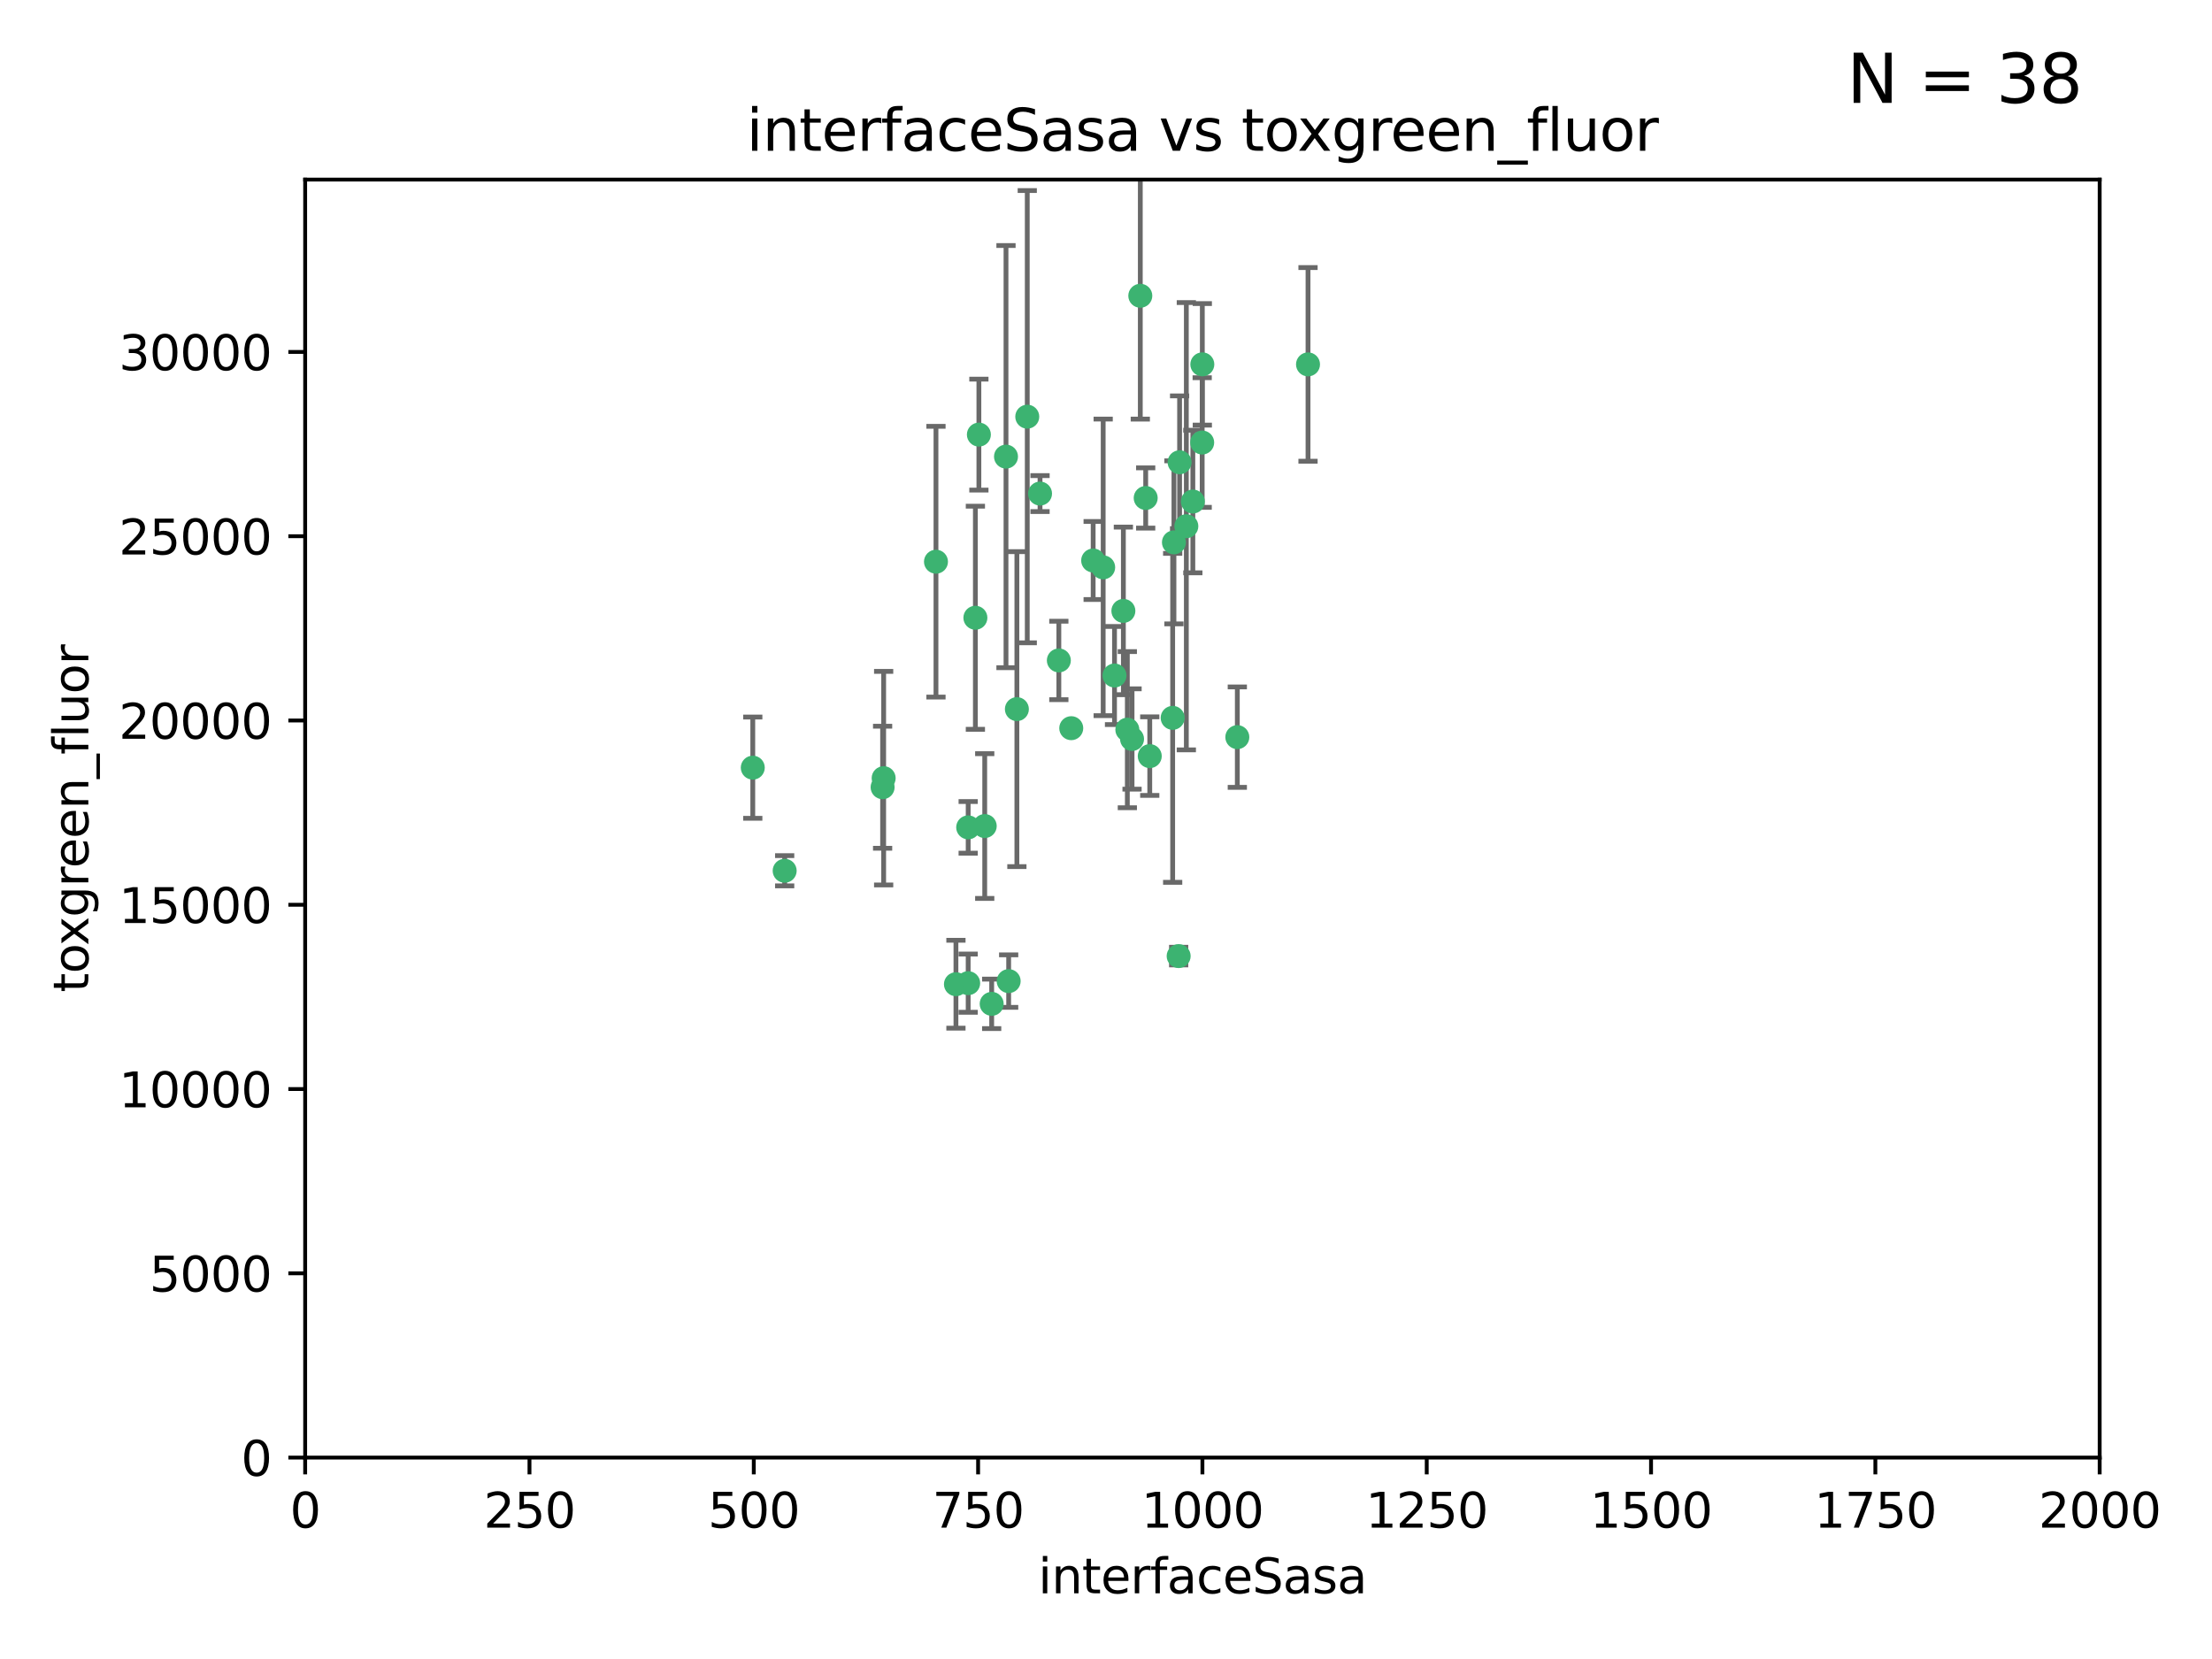 <?xml version="1.0" encoding="utf-8" standalone="no"?>
<!DOCTYPE svg PUBLIC "-//W3C//DTD SVG 1.1//EN"
  "http://www.w3.org/Graphics/SVG/1.1/DTD/svg11.dtd">
<svg xmlns:xlink="http://www.w3.org/1999/xlink" width="460.8pt" height="345.6pt" viewBox="0 0 460.8 345.6" xmlns="http://www.w3.org/2000/svg" version="1.1">
 <defs>
  <style type="text/css">*{stroke-linejoin: round; stroke-linecap: butt}</style>
 </defs>
 <g id="figure_1">
  <g id="patch_1">
   <path d="M 0 345.6 
L 460.8 345.6 
L 460.8 0 
L 0 0 
z
" style="fill: #ffffff"/>
  </g>
  <g id="axes_1">
   <g id="patch_2">
    <path d="M 63.571 303.64 
L 437.4 303.64 
L 437.4 37.411 
L 63.571 37.411 
z
" style="fill: #ffffff"/>
   </g>
   <g id="PathCollection_1">
    <defs>
     <path id="m91465ad1a3" d="M 0 1.118 
C 0.297 1.118 0.581 1 0.791 0.791 
C 1 0.581 1.118 0.297 1.118 0 
C 1.118 -0.297 1 -0.581 0.791 -0.791 
C 0.581 -1 0.297 -1.118 0 -1.118 
C -0.297 -1.118 -0.581 -1 -0.791 -0.791 
C -1 -0.581 -1.118 -0.297 -1.118 0 
C -1.118 0.297 -1 0.581 -0.791 0.791 
C -0.581 1 -0.297 1.118 0 1.118 
z
" style="stroke: #3cb371"/>
    </defs>
    <g clip-path="url(#pdf68d192e6)">
     <use xlink:href="#m91465ad1a3" x="272.484" y="75.908" style="fill: #3cb371; stroke: #3cb371"/>
     <use xlink:href="#m91465ad1a3" x="250.437" y="92.187" style="fill: #3cb371; stroke: #3cb371"/>
     <use xlink:href="#m91465ad1a3" x="247.136" y="109.622" style="fill: #3cb371; stroke: #3cb371"/>
     <use xlink:href="#m91465ad1a3" x="244.553" y="112.982" style="fill: #3cb371; stroke: #3cb371"/>
     <use xlink:href="#m91465ad1a3" x="234.02" y="127.26" style="fill: #3cb371; stroke: #3cb371"/>
     <use xlink:href="#m91465ad1a3" x="223.161" y="151.693" style="fill: #3cb371; stroke: #3cb371"/>
     <use xlink:href="#m91465ad1a3" x="248.491" y="104.476" style="fill: #3cb371; stroke: #3cb371"/>
     <use xlink:href="#m91465ad1a3" x="238.669" y="103.738" style="fill: #3cb371; stroke: #3cb371"/>
     <use xlink:href="#m91465ad1a3" x="227.725" y="116.762" style="fill: #3cb371; stroke: #3cb371"/>
     <use xlink:href="#m91465ad1a3" x="237.546" y="61.614" style="fill: #3cb371; stroke: #3cb371"/>
     <use xlink:href="#m91465ad1a3" x="245.731" y="96.299" style="fill: #3cb371; stroke: #3cb371"/>
     <use xlink:href="#m91465ad1a3" x="257.757" y="153.559" style="fill: #3cb371; stroke: #3cb371"/>
     <use xlink:href="#m91465ad1a3" x="216.658" y="102.821" style="fill: #3cb371; stroke: #3cb371"/>
     <use xlink:href="#m91465ad1a3" x="206.585" y="209.121" style="fill: #3cb371; stroke: #3cb371"/>
     <use xlink:href="#m91465ad1a3" x="250.465" y="75.9" style="fill: #3cb371; stroke: #3cb371"/>
     <use xlink:href="#m91465ad1a3" x="201.688" y="204.811" style="fill: #3cb371; stroke: #3cb371"/>
     <use xlink:href="#m91465ad1a3" x="194.981" y="117.014" style="fill: #3cb371; stroke: #3cb371"/>
     <use xlink:href="#m91465ad1a3" x="220.577" y="137.58" style="fill: #3cb371; stroke: #3cb371"/>
     <use xlink:href="#m91465ad1a3" x="210.123" y="204.382" style="fill: #3cb371; stroke: #3cb371"/>
     <use xlink:href="#m91465ad1a3" x="203.92" y="90.534" style="fill: #3cb371; stroke: #3cb371"/>
     <use xlink:href="#m91465ad1a3" x="229.813" y="118.19" style="fill: #3cb371; stroke: #3cb371"/>
     <use xlink:href="#m91465ad1a3" x="213.998" y="86.8" style="fill: #3cb371; stroke: #3cb371"/>
     <use xlink:href="#m91465ad1a3" x="203.191" y="128.689" style="fill: #3cb371; stroke: #3cb371"/>
     <use xlink:href="#m91465ad1a3" x="211.835" y="147.723" style="fill: #3cb371; stroke: #3cb371"/>
     <use xlink:href="#m91465ad1a3" x="183.864" y="163.993" style="fill: #3cb371; stroke: #3cb371"/>
     <use xlink:href="#m91465ad1a3" x="245.536" y="199.17" style="fill: #3cb371; stroke: #3cb371"/>
     <use xlink:href="#m91465ad1a3" x="209.568" y="95.121" style="fill: #3cb371; stroke: #3cb371"/>
     <use xlink:href="#m91465ad1a3" x="244.288" y="149.542" style="fill: #3cb371; stroke: #3cb371"/>
     <use xlink:href="#m91465ad1a3" x="199.14" y="205.029" style="fill: #3cb371; stroke: #3cb371"/>
     <use xlink:href="#m91465ad1a3" x="235.826" y="153.944" style="fill: #3cb371; stroke: #3cb371"/>
     <use xlink:href="#m91465ad1a3" x="239.516" y="157.513" style="fill: #3cb371; stroke: #3cb371"/>
     <use xlink:href="#m91465ad1a3" x="163.46" y="181.395" style="fill: #3cb371; stroke: #3cb371"/>
     <use xlink:href="#m91465ad1a3" x="205.136" y="172.082" style="fill: #3cb371; stroke: #3cb371"/>
     <use xlink:href="#m91465ad1a3" x="201.69" y="172.356" style="fill: #3cb371; stroke: #3cb371"/>
     <use xlink:href="#m91465ad1a3" x="234.846" y="152.004" style="fill: #3cb371; stroke: #3cb371"/>
     <use xlink:href="#m91465ad1a3" x="184.082" y="162.105" style="fill: #3cb371; stroke: #3cb371"/>
     <use xlink:href="#m91465ad1a3" x="232.174" y="140.722" style="fill: #3cb371; stroke: #3cb371"/>
     <use xlink:href="#m91465ad1a3" x="156.817" y="159.917" style="fill: #3cb371; stroke: #3cb371"/>
    </g>
   </g>
   <g id="matplotlib.axis_1">
    <g id="xtick_1">
     <g id="line2d_1">
      <defs>
       <path id="m51757c481e" d="M 0 0 
L 0 3.5 
" style="stroke: #000000; stroke-width: 0.8"/>
      </defs>
      <g>
       <use xlink:href="#m51757c481e" x="63.571" y="303.64" style="stroke: #000000; stroke-width: 0.8"/>
      </g>
     </g>
     <g id="text_1">
      <!-- 0 -->
      <g transform="translate(60.39 318.238)scale(0.1 -0.1)">
       <defs>
        <path id="DejaVuSans-30" d="M 2034 4250 
Q 1547 4250 1301 3770 
Q 1056 3291 1056 2328 
Q 1056 1369 1301 889 
Q 1547 409 2034 409 
Q 2525 409 2770 889 
Q 3016 1369 3016 2328 
Q 3016 3291 2770 3770 
Q 2525 4250 2034 4250 
z
M 2034 4750 
Q 2819 4750 3233 4129 
Q 3647 3509 3647 2328 
Q 3647 1150 3233 529 
Q 2819 -91 2034 -91 
Q 1250 -91 836 529 
Q 422 1150 422 2328 
Q 422 3509 836 4129 
Q 1250 4750 2034 4750 
z
" transform="scale(0.016)"/>
       </defs>
       <use xlink:href="#DejaVuSans-30"/>
      </g>
     </g>
    </g>
    <g id="xtick_2">
     <g id="line2d_2">
      <g>
       <use xlink:href="#m51757c481e" x="110.3" y="303.64" style="stroke: #000000; stroke-width: 0.8"/>
      </g>
     </g>
     <g id="text_2">
      <!-- 250 -->
      <g transform="translate(100.756 318.238)scale(0.1 -0.1)">
       <defs>
        <path id="DejaVuSans-32" d="M 1228 531 
L 3431 531 
L 3431 0 
L 469 0 
L 469 531 
Q 828 903 1448 1529 
Q 2069 2156 2228 2338 
Q 2531 2678 2651 2914 
Q 2772 3150 2772 3378 
Q 2772 3750 2511 3984 
Q 2250 4219 1831 4219 
Q 1534 4219 1204 4116 
Q 875 4013 500 3803 
L 500 4441 
Q 881 4594 1212 4672 
Q 1544 4750 1819 4750 
Q 2544 4750 2975 4387 
Q 3406 4025 3406 3419 
Q 3406 3131 3298 2873 
Q 3191 2616 2906 2266 
Q 2828 2175 2409 1742 
Q 1991 1309 1228 531 
z
" transform="scale(0.016)"/>
        <path id="DejaVuSans-35" d="M 691 4666 
L 3169 4666 
L 3169 4134 
L 1269 4134 
L 1269 2991 
Q 1406 3038 1543 3061 
Q 1681 3084 1819 3084 
Q 2600 3084 3056 2656 
Q 3513 2228 3513 1497 
Q 3513 744 3044 326 
Q 2575 -91 1722 -91 
Q 1428 -91 1123 -41 
Q 819 9 494 109 
L 494 744 
Q 775 591 1075 516 
Q 1375 441 1709 441 
Q 2250 441 2565 725 
Q 2881 1009 2881 1497 
Q 2881 1984 2565 2268 
Q 2250 2553 1709 2553 
Q 1456 2553 1204 2497 
Q 953 2441 691 2322 
L 691 4666 
z
" transform="scale(0.016)"/>
       </defs>
       <use xlink:href="#DejaVuSans-32"/>
       <use xlink:href="#DejaVuSans-35" x="63.623"/>
       <use xlink:href="#DejaVuSans-30" x="127.246"/>
      </g>
     </g>
    </g>
    <g id="xtick_3">
     <g id="line2d_3">
      <g>
       <use xlink:href="#m51757c481e" x="157.028" y="303.64" style="stroke: #000000; stroke-width: 0.8"/>
      </g>
     </g>
     <g id="text_3">
      <!-- 500 -->
      <g transform="translate(147.485 318.238)scale(0.1 -0.1)">
       <use xlink:href="#DejaVuSans-35"/>
       <use xlink:href="#DejaVuSans-30" x="63.623"/>
       <use xlink:href="#DejaVuSans-30" x="127.246"/>
      </g>
     </g>
    </g>
    <g id="xtick_4">
     <g id="line2d_4">
      <g>
       <use xlink:href="#m51757c481e" x="203.757" y="303.64" style="stroke: #000000; stroke-width: 0.8"/>
      </g>
     </g>
     <g id="text_4">
      <!-- 750 -->
      <g transform="translate(194.213 318.238)scale(0.1 -0.1)">
       <defs>
        <path id="DejaVuSans-37" d="M 525 4666 
L 3525 4666 
L 3525 4397 
L 1831 0 
L 1172 0 
L 2766 4134 
L 525 4134 
L 525 4666 
z
" transform="scale(0.016)"/>
       </defs>
       <use xlink:href="#DejaVuSans-37"/>
       <use xlink:href="#DejaVuSans-35" x="63.623"/>
       <use xlink:href="#DejaVuSans-30" x="127.246"/>
      </g>
     </g>
    </g>
    <g id="xtick_5">
     <g id="line2d_5">
      <g>
       <use xlink:href="#m51757c481e" x="250.486" y="303.64" style="stroke: #000000; stroke-width: 0.8"/>
      </g>
     </g>
     <g id="text_5">
      <!-- 1000 -->
      <g transform="translate(237.761 318.238)scale(0.1 -0.1)">
       <defs>
        <path id="DejaVuSans-31" d="M 794 531 
L 1825 531 
L 1825 4091 
L 703 3866 
L 703 4441 
L 1819 4666 
L 2450 4666 
L 2450 531 
L 3481 531 
L 3481 0 
L 794 0 
L 794 531 
z
" transform="scale(0.016)"/>
       </defs>
       <use xlink:href="#DejaVuSans-31"/>
       <use xlink:href="#DejaVuSans-30" x="63.623"/>
       <use xlink:href="#DejaVuSans-30" x="127.246"/>
       <use xlink:href="#DejaVuSans-30" x="190.869"/>
      </g>
     </g>
    </g>
    <g id="xtick_6">
     <g id="line2d_6">
      <g>
       <use xlink:href="#m51757c481e" x="297.214" y="303.64" style="stroke: #000000; stroke-width: 0.8"/>
      </g>
     </g>
     <g id="text_6">
      <!-- 1250 -->
      <g transform="translate(284.489 318.238)scale(0.1 -0.1)">
       <use xlink:href="#DejaVuSans-31"/>
       <use xlink:href="#DejaVuSans-32" x="63.623"/>
       <use xlink:href="#DejaVuSans-35" x="127.246"/>
       <use xlink:href="#DejaVuSans-30" x="190.869"/>
      </g>
     </g>
    </g>
    <g id="xtick_7">
     <g id="line2d_7">
      <g>
       <use xlink:href="#m51757c481e" x="343.943" y="303.64" style="stroke: #000000; stroke-width: 0.8"/>
      </g>
     </g>
     <g id="text_7">
      <!-- 1500 -->
      <g transform="translate(331.218 318.238)scale(0.1 -0.1)">
       <use xlink:href="#DejaVuSans-31"/>
       <use xlink:href="#DejaVuSans-35" x="63.623"/>
       <use xlink:href="#DejaVuSans-30" x="127.246"/>
       <use xlink:href="#DejaVuSans-30" x="190.869"/>
      </g>
     </g>
    </g>
    <g id="xtick_8">
     <g id="line2d_8">
      <g>
       <use xlink:href="#m51757c481e" x="390.671" y="303.64" style="stroke: #000000; stroke-width: 0.8"/>
      </g>
     </g>
     <g id="text_8">
      <!-- 1750 -->
      <g transform="translate(377.946 318.238)scale(0.1 -0.1)">
       <use xlink:href="#DejaVuSans-31"/>
       <use xlink:href="#DejaVuSans-37" x="63.623"/>
       <use xlink:href="#DejaVuSans-35" x="127.246"/>
       <use xlink:href="#DejaVuSans-30" x="190.869"/>
      </g>
     </g>
    </g>
    <g id="xtick_9">
     <g id="line2d_9">
      <g>
       <use xlink:href="#m51757c481e" x="437.4" y="303.64" style="stroke: #000000; stroke-width: 0.8"/>
      </g>
     </g>
     <g id="text_9">
      <!-- 2000 -->
      <g transform="translate(424.675 318.238)scale(0.1 -0.1)">
       <use xlink:href="#DejaVuSans-32"/>
       <use xlink:href="#DejaVuSans-30" x="63.623"/>
       <use xlink:href="#DejaVuSans-30" x="127.246"/>
       <use xlink:href="#DejaVuSans-30" x="190.869"/>
      </g>
     </g>
    </g>
    <g id="text_10">
     <!-- interfaceSasa -->
     <g transform="translate(216.279 331.917)scale(0.1 -0.1)">
      <defs>
       <path id="DejaVuSans-69" d="M 603 3500 
L 1178 3500 
L 1178 0 
L 603 0 
L 603 3500 
z
M 603 4863 
L 1178 4863 
L 1178 4134 
L 603 4134 
L 603 4863 
z
" transform="scale(0.016)"/>
       <path id="DejaVuSans-6e" d="M 3513 2113 
L 3513 0 
L 2938 0 
L 2938 2094 
Q 2938 2591 2744 2837 
Q 2550 3084 2163 3084 
Q 1697 3084 1428 2787 
Q 1159 2491 1159 1978 
L 1159 0 
L 581 0 
L 581 3500 
L 1159 3500 
L 1159 2956 
Q 1366 3272 1645 3428 
Q 1925 3584 2291 3584 
Q 2894 3584 3203 3211 
Q 3513 2838 3513 2113 
z
" transform="scale(0.016)"/>
       <path id="DejaVuSans-74" d="M 1172 4494 
L 1172 3500 
L 2356 3500 
L 2356 3053 
L 1172 3053 
L 1172 1153 
Q 1172 725 1289 603 
Q 1406 481 1766 481 
L 2356 481 
L 2356 0 
L 1766 0 
Q 1100 0 847 248 
Q 594 497 594 1153 
L 594 3053 
L 172 3053 
L 172 3500 
L 594 3500 
L 594 4494 
L 1172 4494 
z
" transform="scale(0.016)"/>
       <path id="DejaVuSans-65" d="M 3597 1894 
L 3597 1613 
L 953 1613 
Q 991 1019 1311 708 
Q 1631 397 2203 397 
Q 2534 397 2845 478 
Q 3156 559 3463 722 
L 3463 178 
Q 3153 47 2828 -22 
Q 2503 -91 2169 -91 
Q 1331 -91 842 396 
Q 353 884 353 1716 
Q 353 2575 817 3079 
Q 1281 3584 2069 3584 
Q 2775 3584 3186 3129 
Q 3597 2675 3597 1894 
z
M 3022 2063 
Q 3016 2534 2758 2815 
Q 2500 3097 2075 3097 
Q 1594 3097 1305 2825 
Q 1016 2553 972 2059 
L 3022 2063 
z
" transform="scale(0.016)"/>
       <path id="DejaVuSans-72" d="M 2631 2963 
Q 2534 3019 2420 3045 
Q 2306 3072 2169 3072 
Q 1681 3072 1420 2755 
Q 1159 2438 1159 1844 
L 1159 0 
L 581 0 
L 581 3500 
L 1159 3500 
L 1159 2956 
Q 1341 3275 1631 3429 
Q 1922 3584 2338 3584 
Q 2397 3584 2469 3576 
Q 2541 3569 2628 3553 
L 2631 2963 
z
" transform="scale(0.016)"/>
       <path id="DejaVuSans-66" d="M 2375 4863 
L 2375 4384 
L 1825 4384 
Q 1516 4384 1395 4259 
Q 1275 4134 1275 3809 
L 1275 3500 
L 2222 3500 
L 2222 3053 
L 1275 3053 
L 1275 0 
L 697 0 
L 697 3053 
L 147 3053 
L 147 3500 
L 697 3500 
L 697 3744 
Q 697 4328 969 4595 
Q 1241 4863 1831 4863 
L 2375 4863 
z
" transform="scale(0.016)"/>
       <path id="DejaVuSans-61" d="M 2194 1759 
Q 1497 1759 1228 1600 
Q 959 1441 959 1056 
Q 959 750 1161 570 
Q 1363 391 1709 391 
Q 2188 391 2477 730 
Q 2766 1069 2766 1631 
L 2766 1759 
L 2194 1759 
z
M 3341 1997 
L 3341 0 
L 2766 0 
L 2766 531 
Q 2569 213 2275 61 
Q 1981 -91 1556 -91 
Q 1019 -91 701 211 
Q 384 513 384 1019 
Q 384 1609 779 1909 
Q 1175 2209 1959 2209 
L 2766 2209 
L 2766 2266 
Q 2766 2663 2505 2880 
Q 2244 3097 1772 3097 
Q 1472 3097 1187 3025 
Q 903 2953 641 2809 
L 641 3341 
Q 956 3463 1253 3523 
Q 1550 3584 1831 3584 
Q 2591 3584 2966 3190 
Q 3341 2797 3341 1997 
z
" transform="scale(0.016)"/>
       <path id="DejaVuSans-63" d="M 3122 3366 
L 3122 2828 
Q 2878 2963 2633 3030 
Q 2388 3097 2138 3097 
Q 1578 3097 1268 2742 
Q 959 2388 959 1747 
Q 959 1106 1268 751 
Q 1578 397 2138 397 
Q 2388 397 2633 464 
Q 2878 531 3122 666 
L 3122 134 
Q 2881 22 2623 -34 
Q 2366 -91 2075 -91 
Q 1284 -91 818 406 
Q 353 903 353 1747 
Q 353 2603 823 3093 
Q 1294 3584 2113 3584 
Q 2378 3584 2631 3529 
Q 2884 3475 3122 3366 
z
" transform="scale(0.016)"/>
       <path id="DejaVuSans-53" d="M 3425 4513 
L 3425 3897 
Q 3066 4069 2747 4153 
Q 2428 4238 2131 4238 
Q 1616 4238 1336 4038 
Q 1056 3838 1056 3469 
Q 1056 3159 1242 3001 
Q 1428 2844 1947 2747 
L 2328 2669 
Q 3034 2534 3370 2195 
Q 3706 1856 3706 1288 
Q 3706 609 3251 259 
Q 2797 -91 1919 -91 
Q 1588 -91 1214 -16 
Q 841 59 441 206 
L 441 856 
Q 825 641 1194 531 
Q 1563 422 1919 422 
Q 2459 422 2753 634 
Q 3047 847 3047 1241 
Q 3047 1584 2836 1778 
Q 2625 1972 2144 2069 
L 1759 2144 
Q 1053 2284 737 2584 
Q 422 2884 422 3419 
Q 422 4038 858 4394 
Q 1294 4750 2059 4750 
Q 2388 4750 2728 4690 
Q 3069 4631 3425 4513 
z
" transform="scale(0.016)"/>
       <path id="DejaVuSans-73" d="M 2834 3397 
L 2834 2853 
Q 2591 2978 2328 3040 
Q 2066 3103 1784 3103 
Q 1356 3103 1142 2972 
Q 928 2841 928 2578 
Q 928 2378 1081 2264 
Q 1234 2150 1697 2047 
L 1894 2003 
Q 2506 1872 2764 1633 
Q 3022 1394 3022 966 
Q 3022 478 2636 193 
Q 2250 -91 1575 -91 
Q 1294 -91 989 -36 
Q 684 19 347 128 
L 347 722 
Q 666 556 975 473 
Q 1284 391 1588 391 
Q 1994 391 2212 530 
Q 2431 669 2431 922 
Q 2431 1156 2273 1281 
Q 2116 1406 1581 1522 
L 1381 1569 
Q 847 1681 609 1914 
Q 372 2147 372 2553 
Q 372 3047 722 3315 
Q 1072 3584 1716 3584 
Q 2034 3584 2315 3537 
Q 2597 3491 2834 3397 
z
" transform="scale(0.016)"/>
      </defs>
      <use xlink:href="#DejaVuSans-69"/>
      <use xlink:href="#DejaVuSans-6e" x="27.783"/>
      <use xlink:href="#DejaVuSans-74" x="91.162"/>
      <use xlink:href="#DejaVuSans-65" x="130.371"/>
      <use xlink:href="#DejaVuSans-72" x="191.895"/>
      <use xlink:href="#DejaVuSans-66" x="233.008"/>
      <use xlink:href="#DejaVuSans-61" x="268.213"/>
      <use xlink:href="#DejaVuSans-63" x="329.492"/>
      <use xlink:href="#DejaVuSans-65" x="384.473"/>
      <use xlink:href="#DejaVuSans-53" x="445.996"/>
      <use xlink:href="#DejaVuSans-61" x="509.473"/>
      <use xlink:href="#DejaVuSans-73" x="570.752"/>
      <use xlink:href="#DejaVuSans-61" x="622.852"/>
     </g>
    </g>
   </g>
   <g id="matplotlib.axis_2">
    <g id="ytick_1">
     <g id="line2d_10">
      <defs>
       <path id="m07e38ecc1a" d="M 0 0 
L -3.5 0 
" style="stroke: #000000; stroke-width: 0.8"/>
      </defs>
      <g>
       <use xlink:href="#m07e38ecc1a" x="63.571" y="303.64" style="stroke: #000000; stroke-width: 0.8"/>
      </g>
     </g>
     <g id="text_11">
      <!-- 0 -->
      <g transform="translate(50.209 307.439)scale(0.1 -0.1)">
       <use xlink:href="#DejaVuSans-30"/>
      </g>
     </g>
    </g>
    <g id="ytick_2">
     <g id="line2d_11">
      <g>
       <use xlink:href="#m07e38ecc1a" x="63.571" y="265.253" style="stroke: #000000; stroke-width: 0.8"/>
      </g>
     </g>
     <g id="text_12">
      <!-- 5000 -->
      <g transform="translate(31.121 269.052)scale(0.1 -0.1)">
       <use xlink:href="#DejaVuSans-35"/>
       <use xlink:href="#DejaVuSans-30" x="63.623"/>
       <use xlink:href="#DejaVuSans-30" x="127.246"/>
       <use xlink:href="#DejaVuSans-30" x="190.869"/>
      </g>
     </g>
    </g>
    <g id="ytick_3">
     <g id="line2d_12">
      <g>
       <use xlink:href="#m07e38ecc1a" x="63.571" y="226.866" style="stroke: #000000; stroke-width: 0.8"/>
      </g>
     </g>
     <g id="text_13">
      <!-- 10000 -->
      <g transform="translate(24.759 230.665)scale(0.1 -0.1)">
       <use xlink:href="#DejaVuSans-31"/>
       <use xlink:href="#DejaVuSans-30" x="63.623"/>
       <use xlink:href="#DejaVuSans-30" x="127.246"/>
       <use xlink:href="#DejaVuSans-30" x="190.869"/>
       <use xlink:href="#DejaVuSans-30" x="254.492"/>
      </g>
     </g>
    </g>
    <g id="ytick_4">
     <g id="line2d_13">
      <g>
       <use xlink:href="#m07e38ecc1a" x="63.571" y="188.479" style="stroke: #000000; stroke-width: 0.8"/>
      </g>
     </g>
     <g id="text_14">
      <!-- 15000 -->
      <g transform="translate(24.759 192.278)scale(0.1 -0.1)">
       <use xlink:href="#DejaVuSans-31"/>
       <use xlink:href="#DejaVuSans-35" x="63.623"/>
       <use xlink:href="#DejaVuSans-30" x="127.246"/>
       <use xlink:href="#DejaVuSans-30" x="190.869"/>
       <use xlink:href="#DejaVuSans-30" x="254.492"/>
      </g>
     </g>
    </g>
    <g id="ytick_5">
     <g id="line2d_14">
      <g>
       <use xlink:href="#m07e38ecc1a" x="63.571" y="150.092" style="stroke: #000000; stroke-width: 0.8"/>
      </g>
     </g>
     <g id="text_15">
      <!-- 20000 -->
      <g transform="translate(24.759 153.891)scale(0.1 -0.1)">
       <use xlink:href="#DejaVuSans-32"/>
       <use xlink:href="#DejaVuSans-30" x="63.623"/>
       <use xlink:href="#DejaVuSans-30" x="127.246"/>
       <use xlink:href="#DejaVuSans-30" x="190.869"/>
       <use xlink:href="#DejaVuSans-30" x="254.492"/>
      </g>
     </g>
    </g>
    <g id="ytick_6">
     <g id="line2d_15">
      <g>
       <use xlink:href="#m07e38ecc1a" x="63.571" y="111.705" style="stroke: #000000; stroke-width: 0.8"/>
      </g>
     </g>
     <g id="text_16">
      <!-- 25000 -->
      <g transform="translate(24.759 115.504)scale(0.1 -0.1)">
       <use xlink:href="#DejaVuSans-32"/>
       <use xlink:href="#DejaVuSans-35" x="63.623"/>
       <use xlink:href="#DejaVuSans-30" x="127.246"/>
       <use xlink:href="#DejaVuSans-30" x="190.869"/>
       <use xlink:href="#DejaVuSans-30" x="254.492"/>
      </g>
     </g>
    </g>
    <g id="ytick_7">
     <g id="line2d_16">
      <g>
       <use xlink:href="#m07e38ecc1a" x="63.571" y="73.317" style="stroke: #000000; stroke-width: 0.8"/>
      </g>
     </g>
     <g id="text_17">
      <!-- 30000 -->
      <g transform="translate(24.759 77.117)scale(0.1 -0.1)">
       <defs>
        <path id="DejaVuSans-33" d="M 2597 2516 
Q 3050 2419 3304 2112 
Q 3559 1806 3559 1356 
Q 3559 666 3084 287 
Q 2609 -91 1734 -91 
Q 1441 -91 1130 -33 
Q 819 25 488 141 
L 488 750 
Q 750 597 1062 519 
Q 1375 441 1716 441 
Q 2309 441 2620 675 
Q 2931 909 2931 1356 
Q 2931 1769 2642 2001 
Q 2353 2234 1838 2234 
L 1294 2234 
L 1294 2753 
L 1863 2753 
Q 2328 2753 2575 2939 
Q 2822 3125 2822 3475 
Q 2822 3834 2567 4026 
Q 2313 4219 1838 4219 
Q 1578 4219 1281 4162 
Q 984 4106 628 3988 
L 628 4550 
Q 988 4650 1302 4700 
Q 1616 4750 1894 4750 
Q 2613 4750 3031 4423 
Q 3450 4097 3450 3541 
Q 3450 3153 3228 2886 
Q 3006 2619 2597 2516 
z
" transform="scale(0.016)"/>
       </defs>
       <use xlink:href="#DejaVuSans-33"/>
       <use xlink:href="#DejaVuSans-30" x="63.623"/>
       <use xlink:href="#DejaVuSans-30" x="127.246"/>
       <use xlink:href="#DejaVuSans-30" x="190.869"/>
       <use xlink:href="#DejaVuSans-30" x="254.492"/>
      </g>
     </g>
    </g>
    <g id="text_18">
     <!-- toxgreen_fluor -->
     <g transform="translate(18.401 206.72)rotate(-90)scale(0.1 -0.1)">
      <defs>
       <path id="DejaVuSans-6f" d="M 1959 3097 
Q 1497 3097 1228 2736 
Q 959 2375 959 1747 
Q 959 1119 1226 758 
Q 1494 397 1959 397 
Q 2419 397 2687 759 
Q 2956 1122 2956 1747 
Q 2956 2369 2687 2733 
Q 2419 3097 1959 3097 
z
M 1959 3584 
Q 2709 3584 3137 3096 
Q 3566 2609 3566 1747 
Q 3566 888 3137 398 
Q 2709 -91 1959 -91 
Q 1206 -91 779 398 
Q 353 888 353 1747 
Q 353 2609 779 3096 
Q 1206 3584 1959 3584 
z
" transform="scale(0.016)"/>
       <path id="DejaVuSans-78" d="M 3513 3500 
L 2247 1797 
L 3578 0 
L 2900 0 
L 1881 1375 
L 863 0 
L 184 0 
L 1544 1831 
L 300 3500 
L 978 3500 
L 1906 2253 
L 2834 3500 
L 3513 3500 
z
" transform="scale(0.016)"/>
       <path id="DejaVuSans-67" d="M 2906 1791 
Q 2906 2416 2648 2759 
Q 2391 3103 1925 3103 
Q 1463 3103 1205 2759 
Q 947 2416 947 1791 
Q 947 1169 1205 825 
Q 1463 481 1925 481 
Q 2391 481 2648 825 
Q 2906 1169 2906 1791 
z
M 3481 434 
Q 3481 -459 3084 -895 
Q 2688 -1331 1869 -1331 
Q 1566 -1331 1297 -1286 
Q 1028 -1241 775 -1147 
L 775 -588 
Q 1028 -725 1275 -790 
Q 1522 -856 1778 -856 
Q 2344 -856 2625 -561 
Q 2906 -266 2906 331 
L 2906 616 
Q 2728 306 2450 153 
Q 2172 0 1784 0 
Q 1141 0 747 490 
Q 353 981 353 1791 
Q 353 2603 747 3093 
Q 1141 3584 1784 3584 
Q 2172 3584 2450 3431 
Q 2728 3278 2906 2969 
L 2906 3500 
L 3481 3500 
L 3481 434 
z
" transform="scale(0.016)"/>
       <path id="DejaVuSans-5f" d="M 3263 -1063 
L 3263 -1509 
L -63 -1509 
L -63 -1063 
L 3263 -1063 
z
" transform="scale(0.016)"/>
       <path id="DejaVuSans-6c" d="M 603 4863 
L 1178 4863 
L 1178 0 
L 603 0 
L 603 4863 
z
" transform="scale(0.016)"/>
       <path id="DejaVuSans-75" d="M 544 1381 
L 544 3500 
L 1119 3500 
L 1119 1403 
Q 1119 906 1312 657 
Q 1506 409 1894 409 
Q 2359 409 2629 706 
Q 2900 1003 2900 1516 
L 2900 3500 
L 3475 3500 
L 3475 0 
L 2900 0 
L 2900 538 
Q 2691 219 2414 64 
Q 2138 -91 1772 -91 
Q 1169 -91 856 284 
Q 544 659 544 1381 
z
M 1991 3584 
L 1991 3584 
z
" transform="scale(0.016)"/>
      </defs>
      <use xlink:href="#DejaVuSans-74"/>
      <use xlink:href="#DejaVuSans-6f" x="39.209"/>
      <use xlink:href="#DejaVuSans-78" x="97.266"/>
      <use xlink:href="#DejaVuSans-67" x="156.445"/>
      <use xlink:href="#DejaVuSans-72" x="219.922"/>
      <use xlink:href="#DejaVuSans-65" x="258.785"/>
      <use xlink:href="#DejaVuSans-65" x="320.309"/>
      <use xlink:href="#DejaVuSans-6e" x="381.832"/>
      <use xlink:href="#DejaVuSans-5f" x="445.211"/>
      <use xlink:href="#DejaVuSans-66" x="495.211"/>
      <use xlink:href="#DejaVuSans-6c" x="530.416"/>
      <use xlink:href="#DejaVuSans-75" x="558.199"/>
      <use xlink:href="#DejaVuSans-6f" x="621.578"/>
      <use xlink:href="#DejaVuSans-72" x="682.76"/>
     </g>
    </g>
   </g>
   <g id="LineCollection_1">
    <path d="M 272.484 96.079 
L 272.484 55.738 
" clip-path="url(#pdf68d192e6)" style="fill: none; stroke: #696969"/>
    <path d="M 250.437 105.69 
L 250.437 78.685 
" clip-path="url(#pdf68d192e6)" style="fill: none; stroke: #696969"/>
    <path d="M 247.136 156.211 
L 247.136 63.032 
" clip-path="url(#pdf68d192e6)" style="fill: none; stroke: #696969"/>
    <path d="M 244.553 129.961 
L 244.553 96.004 
" clip-path="url(#pdf68d192e6)" style="fill: none; stroke: #696969"/>
    <path d="M 234.02 144.714 
L 234.02 109.807 
" clip-path="url(#pdf68d192e6)" style="fill: none; stroke: #696969"/>
    <path d="M 223.161 152.217 
L 223.161 151.168 
" clip-path="url(#pdf68d192e6)" style="fill: none; stroke: #696969"/>
    <path d="M 248.491 119.328 
L 248.491 89.623 
" clip-path="url(#pdf68d192e6)" style="fill: none; stroke: #696969"/>
    <path d="M 238.669 110.014 
L 238.669 97.461 
" clip-path="url(#pdf68d192e6)" style="fill: none; stroke: #696969"/>
    <path d="M 227.725 124.89 
L 227.725 108.635 
" clip-path="url(#pdf68d192e6)" style="fill: none; stroke: #696969"/>
    <path d="M 237.546 87.306 
L 237.546 35.922 
" clip-path="url(#pdf68d192e6)" style="fill: none; stroke: #696969"/>
    <path d="M 245.731 110.125 
L 245.731 82.473 
" clip-path="url(#pdf68d192e6)" style="fill: none; stroke: #696969"/>
    <path d="M 257.757 164.019 
L 257.757 143.098 
" clip-path="url(#pdf68d192e6)" style="fill: none; stroke: #696969"/>
    <path d="M 216.658 106.565 
L 216.658 99.077 
" clip-path="url(#pdf68d192e6)" style="fill: none; stroke: #696969"/>
    <path d="M 206.585 214.275 
L 206.585 203.967 
" clip-path="url(#pdf68d192e6)" style="fill: none; stroke: #696969"/>
    <path d="M 250.465 88.56 
L 250.465 63.241 
" clip-path="url(#pdf68d192e6)" style="fill: none; stroke: #696969"/>
    <path d="M 201.688 210.874 
L 201.688 198.748 
" clip-path="url(#pdf68d192e6)" style="fill: none; stroke: #696969"/>
    <path d="M 194.981 145.217 
L 194.981 88.811 
" clip-path="url(#pdf68d192e6)" style="fill: none; stroke: #696969"/>
    <path d="M 220.577 145.75 
L 220.577 129.411 
" clip-path="url(#pdf68d192e6)" style="fill: none; stroke: #696969"/>
    <path d="M 210.123 209.851 
L 210.123 198.914 
" clip-path="url(#pdf68d192e6)" style="fill: none; stroke: #696969"/>
    <path d="M 203.92 102.091 
L 203.92 78.978 
" clip-path="url(#pdf68d192e6)" style="fill: none; stroke: #696969"/>
    <path d="M 229.813 149.083 
L 229.813 87.298 
" clip-path="url(#pdf68d192e6)" style="fill: none; stroke: #696969"/>
    <path d="M 213.998 133.906 
L 213.998 39.694 
" clip-path="url(#pdf68d192e6)" style="fill: none; stroke: #696969"/>
    <path d="M 203.191 151.927 
L 203.191 105.45 
" clip-path="url(#pdf68d192e6)" style="fill: none; stroke: #696969"/>
    <path d="M 211.835 180.527 
L 211.835 114.919 
" clip-path="url(#pdf68d192e6)" style="fill: none; stroke: #696969"/>
    <path d="M 183.864 176.705 
L 183.864 151.281 
" clip-path="url(#pdf68d192e6)" style="fill: none; stroke: #696969"/>
    <path d="M 245.536 201.012 
L 245.536 197.328 
" clip-path="url(#pdf68d192e6)" style="fill: none; stroke: #696969"/>
    <path d="M 209.568 139.091 
L 209.568 51.151 
" clip-path="url(#pdf68d192e6)" style="fill: none; stroke: #696969"/>
    <path d="M 244.288 183.804 
L 244.288 115.28 
" clip-path="url(#pdf68d192e6)" style="fill: none; stroke: #696969"/>
    <path d="M 199.14 214.186 
L 199.14 195.873 
" clip-path="url(#pdf68d192e6)" style="fill: none; stroke: #696969"/>
    <path d="M 235.826 164.397 
L 235.826 143.491 
" clip-path="url(#pdf68d192e6)" style="fill: none; stroke: #696969"/>
    <path d="M 239.516 165.694 
L 239.516 149.332 
" clip-path="url(#pdf68d192e6)" style="fill: none; stroke: #696969"/>
    <path d="M 163.46 184.542 
L 163.46 178.247 
" clip-path="url(#pdf68d192e6)" style="fill: none; stroke: #696969"/>
    <path d="M 205.136 187.16 
L 205.136 157.004 
" clip-path="url(#pdf68d192e6)" style="fill: none; stroke: #696969"/>
    <path d="M 201.69 177.734 
L 201.69 166.978 
" clip-path="url(#pdf68d192e6)" style="fill: none; stroke: #696969"/>
    <path d="M 234.846 168.265 
L 234.846 135.742 
" clip-path="url(#pdf68d192e6)" style="fill: none; stroke: #696969"/>
    <path d="M 184.082 184.351 
L 184.082 139.86 
" clip-path="url(#pdf68d192e6)" style="fill: none; stroke: #696969"/>
    <path d="M 232.174 150.938 
L 232.174 130.506 
" clip-path="url(#pdf68d192e6)" style="fill: none; stroke: #696969"/>
    <path d="M 156.817 170.463 
L 156.817 149.371 
" clip-path="url(#pdf68d192e6)" style="fill: none; stroke: #696969"/>
   </g>
   <g id="line2d_17">
    <defs>
     <path id="m3fae7d57fb" d="M 2 0 
L -2 -0 
" style="stroke: #696969"/>
    </defs>
    <g clip-path="url(#pdf68d192e6)">
     <use xlink:href="#m3fae7d57fb" x="272.484" y="96.079" style="fill: #696969; stroke: #696969"/>
     <use xlink:href="#m3fae7d57fb" x="250.437" y="105.69" style="fill: #696969; stroke: #696969"/>
     <use xlink:href="#m3fae7d57fb" x="247.136" y="156.211" style="fill: #696969; stroke: #696969"/>
     <use xlink:href="#m3fae7d57fb" x="244.553" y="129.961" style="fill: #696969; stroke: #696969"/>
     <use xlink:href="#m3fae7d57fb" x="234.02" y="144.714" style="fill: #696969; stroke: #696969"/>
     <use xlink:href="#m3fae7d57fb" x="223.161" y="152.217" style="fill: #696969; stroke: #696969"/>
     <use xlink:href="#m3fae7d57fb" x="248.491" y="119.328" style="fill: #696969; stroke: #696969"/>
     <use xlink:href="#m3fae7d57fb" x="238.669" y="110.014" style="fill: #696969; stroke: #696969"/>
     <use xlink:href="#m3fae7d57fb" x="227.725" y="124.89" style="fill: #696969; stroke: #696969"/>
     <use xlink:href="#m3fae7d57fb" x="237.546" y="87.306" style="fill: #696969; stroke: #696969"/>
     <use xlink:href="#m3fae7d57fb" x="245.731" y="110.125" style="fill: #696969; stroke: #696969"/>
     <use xlink:href="#m3fae7d57fb" x="257.757" y="164.019" style="fill: #696969; stroke: #696969"/>
     <use xlink:href="#m3fae7d57fb" x="216.658" y="106.565" style="fill: #696969; stroke: #696969"/>
     <use xlink:href="#m3fae7d57fb" x="206.585" y="214.275" style="fill: #696969; stroke: #696969"/>
     <use xlink:href="#m3fae7d57fb" x="250.465" y="88.56" style="fill: #696969; stroke: #696969"/>
     <use xlink:href="#m3fae7d57fb" x="201.688" y="210.874" style="fill: #696969; stroke: #696969"/>
     <use xlink:href="#m3fae7d57fb" x="194.981" y="145.217" style="fill: #696969; stroke: #696969"/>
     <use xlink:href="#m3fae7d57fb" x="220.577" y="145.75" style="fill: #696969; stroke: #696969"/>
     <use xlink:href="#m3fae7d57fb" x="210.123" y="209.851" style="fill: #696969; stroke: #696969"/>
     <use xlink:href="#m3fae7d57fb" x="203.92" y="102.091" style="fill: #696969; stroke: #696969"/>
     <use xlink:href="#m3fae7d57fb" x="229.813" y="149.083" style="fill: #696969; stroke: #696969"/>
     <use xlink:href="#m3fae7d57fb" x="213.998" y="133.906" style="fill: #696969; stroke: #696969"/>
     <use xlink:href="#m3fae7d57fb" x="203.191" y="151.927" style="fill: #696969; stroke: #696969"/>
     <use xlink:href="#m3fae7d57fb" x="211.835" y="180.527" style="fill: #696969; stroke: #696969"/>
     <use xlink:href="#m3fae7d57fb" x="183.864" y="176.705" style="fill: #696969; stroke: #696969"/>
     <use xlink:href="#m3fae7d57fb" x="245.536" y="201.012" style="fill: #696969; stroke: #696969"/>
     <use xlink:href="#m3fae7d57fb" x="209.568" y="139.091" style="fill: #696969; stroke: #696969"/>
     <use xlink:href="#m3fae7d57fb" x="244.288" y="183.804" style="fill: #696969; stroke: #696969"/>
     <use xlink:href="#m3fae7d57fb" x="199.14" y="214.186" style="fill: #696969; stroke: #696969"/>
     <use xlink:href="#m3fae7d57fb" x="235.826" y="164.397" style="fill: #696969; stroke: #696969"/>
     <use xlink:href="#m3fae7d57fb" x="239.516" y="165.694" style="fill: #696969; stroke: #696969"/>
     <use xlink:href="#m3fae7d57fb" x="163.46" y="184.542" style="fill: #696969; stroke: #696969"/>
     <use xlink:href="#m3fae7d57fb" x="205.136" y="187.16" style="fill: #696969; stroke: #696969"/>
     <use xlink:href="#m3fae7d57fb" x="201.69" y="177.734" style="fill: #696969; stroke: #696969"/>
     <use xlink:href="#m3fae7d57fb" x="234.846" y="168.265" style="fill: #696969; stroke: #696969"/>
     <use xlink:href="#m3fae7d57fb" x="184.082" y="184.351" style="fill: #696969; stroke: #696969"/>
     <use xlink:href="#m3fae7d57fb" x="232.174" y="150.938" style="fill: #696969; stroke: #696969"/>
     <use xlink:href="#m3fae7d57fb" x="156.817" y="170.463" style="fill: #696969; stroke: #696969"/>
    </g>
   </g>
   <g id="line2d_18">
    <g clip-path="url(#pdf68d192e6)">
     <use xlink:href="#m3fae7d57fb" x="272.484" y="55.738" style="fill: #696969; stroke: #696969"/>
     <use xlink:href="#m3fae7d57fb" x="250.437" y="78.685" style="fill: #696969; stroke: #696969"/>
     <use xlink:href="#m3fae7d57fb" x="247.136" y="63.032" style="fill: #696969; stroke: #696969"/>
     <use xlink:href="#m3fae7d57fb" x="244.553" y="96.004" style="fill: #696969; stroke: #696969"/>
     <use xlink:href="#m3fae7d57fb" x="234.02" y="109.807" style="fill: #696969; stroke: #696969"/>
     <use xlink:href="#m3fae7d57fb" x="223.161" y="151.168" style="fill: #696969; stroke: #696969"/>
     <use xlink:href="#m3fae7d57fb" x="248.491" y="89.623" style="fill: #696969; stroke: #696969"/>
     <use xlink:href="#m3fae7d57fb" x="238.669" y="97.461" style="fill: #696969; stroke: #696969"/>
     <use xlink:href="#m3fae7d57fb" x="227.725" y="108.635" style="fill: #696969; stroke: #696969"/>
     <use xlink:href="#m3fae7d57fb" x="237.546" y="35.922" style="fill: #696969; stroke: #696969"/>
     <use xlink:href="#m3fae7d57fb" x="245.731" y="82.473" style="fill: #696969; stroke: #696969"/>
     <use xlink:href="#m3fae7d57fb" x="257.757" y="143.098" style="fill: #696969; stroke: #696969"/>
     <use xlink:href="#m3fae7d57fb" x="216.658" y="99.077" style="fill: #696969; stroke: #696969"/>
     <use xlink:href="#m3fae7d57fb" x="206.585" y="203.967" style="fill: #696969; stroke: #696969"/>
     <use xlink:href="#m3fae7d57fb" x="250.465" y="63.241" style="fill: #696969; stroke: #696969"/>
     <use xlink:href="#m3fae7d57fb" x="201.688" y="198.748" style="fill: #696969; stroke: #696969"/>
     <use xlink:href="#m3fae7d57fb" x="194.981" y="88.811" style="fill: #696969; stroke: #696969"/>
     <use xlink:href="#m3fae7d57fb" x="220.577" y="129.411" style="fill: #696969; stroke: #696969"/>
     <use xlink:href="#m3fae7d57fb" x="210.123" y="198.914" style="fill: #696969; stroke: #696969"/>
     <use xlink:href="#m3fae7d57fb" x="203.92" y="78.978" style="fill: #696969; stroke: #696969"/>
     <use xlink:href="#m3fae7d57fb" x="229.813" y="87.298" style="fill: #696969; stroke: #696969"/>
     <use xlink:href="#m3fae7d57fb" x="213.998" y="39.694" style="fill: #696969; stroke: #696969"/>
     <use xlink:href="#m3fae7d57fb" x="203.191" y="105.45" style="fill: #696969; stroke: #696969"/>
     <use xlink:href="#m3fae7d57fb" x="211.835" y="114.919" style="fill: #696969; stroke: #696969"/>
     <use xlink:href="#m3fae7d57fb" x="183.864" y="151.281" style="fill: #696969; stroke: #696969"/>
     <use xlink:href="#m3fae7d57fb" x="245.536" y="197.328" style="fill: #696969; stroke: #696969"/>
     <use xlink:href="#m3fae7d57fb" x="209.568" y="51.151" style="fill: #696969; stroke: #696969"/>
     <use xlink:href="#m3fae7d57fb" x="244.288" y="115.28" style="fill: #696969; stroke: #696969"/>
     <use xlink:href="#m3fae7d57fb" x="199.14" y="195.873" style="fill: #696969; stroke: #696969"/>
     <use xlink:href="#m3fae7d57fb" x="235.826" y="143.491" style="fill: #696969; stroke: #696969"/>
     <use xlink:href="#m3fae7d57fb" x="239.516" y="149.332" style="fill: #696969; stroke: #696969"/>
     <use xlink:href="#m3fae7d57fb" x="163.46" y="178.247" style="fill: #696969; stroke: #696969"/>
     <use xlink:href="#m3fae7d57fb" x="205.136" y="157.004" style="fill: #696969; stroke: #696969"/>
     <use xlink:href="#m3fae7d57fb" x="201.69" y="166.978" style="fill: #696969; stroke: #696969"/>
     <use xlink:href="#m3fae7d57fb" x="234.846" y="135.742" style="fill: #696969; stroke: #696969"/>
     <use xlink:href="#m3fae7d57fb" x="184.082" y="139.86" style="fill: #696969; stroke: #696969"/>
     <use xlink:href="#m3fae7d57fb" x="232.174" y="130.506" style="fill: #696969; stroke: #696969"/>
     <use xlink:href="#m3fae7d57fb" x="156.817" y="149.371" style="fill: #696969; stroke: #696969"/>
    </g>
   </g>
   <g id="line2d_19">
    <defs>
     <path id="mc569e488a8" d="M 0 2 
C 0.53 2 1.039 1.789 1.414 1.414 
C 1.789 1.039 2 0.53 2 0 
C 2 -0.53 1.789 -1.039 1.414 -1.414 
C 1.039 -1.789 0.53 -2 0 -2 
C -0.53 -2 -1.039 -1.789 -1.414 -1.414 
C -1.789 -1.039 -2 -0.53 -2 0 
C -2 0.53 -1.789 1.039 -1.414 1.414 
C -1.039 1.789 -0.53 2 0 2 
z
" style="stroke: #3cb371"/>
    </defs>
    <g clip-path="url(#pdf68d192e6)">
     <use xlink:href="#mc569e488a8" x="272.484" y="75.908" style="fill: #3cb371; stroke: #3cb371"/>
     <use xlink:href="#mc569e488a8" x="250.437" y="92.187" style="fill: #3cb371; stroke: #3cb371"/>
     <use xlink:href="#mc569e488a8" x="247.136" y="109.622" style="fill: #3cb371; stroke: #3cb371"/>
     <use xlink:href="#mc569e488a8" x="244.553" y="112.982" style="fill: #3cb371; stroke: #3cb371"/>
     <use xlink:href="#mc569e488a8" x="234.02" y="127.26" style="fill: #3cb371; stroke: #3cb371"/>
     <use xlink:href="#mc569e488a8" x="223.161" y="151.693" style="fill: #3cb371; stroke: #3cb371"/>
     <use xlink:href="#mc569e488a8" x="248.491" y="104.476" style="fill: #3cb371; stroke: #3cb371"/>
     <use xlink:href="#mc569e488a8" x="238.669" y="103.738" style="fill: #3cb371; stroke: #3cb371"/>
     <use xlink:href="#mc569e488a8" x="227.725" y="116.762" style="fill: #3cb371; stroke: #3cb371"/>
     <use xlink:href="#mc569e488a8" x="237.546" y="61.614" style="fill: #3cb371; stroke: #3cb371"/>
     <use xlink:href="#mc569e488a8" x="245.731" y="96.299" style="fill: #3cb371; stroke: #3cb371"/>
     <use xlink:href="#mc569e488a8" x="257.757" y="153.559" style="fill: #3cb371; stroke: #3cb371"/>
     <use xlink:href="#mc569e488a8" x="216.658" y="102.821" style="fill: #3cb371; stroke: #3cb371"/>
     <use xlink:href="#mc569e488a8" x="206.585" y="209.121" style="fill: #3cb371; stroke: #3cb371"/>
     <use xlink:href="#mc569e488a8" x="250.465" y="75.9" style="fill: #3cb371; stroke: #3cb371"/>
     <use xlink:href="#mc569e488a8" x="201.688" y="204.811" style="fill: #3cb371; stroke: #3cb371"/>
     <use xlink:href="#mc569e488a8" x="194.981" y="117.014" style="fill: #3cb371; stroke: #3cb371"/>
     <use xlink:href="#mc569e488a8" x="220.577" y="137.58" style="fill: #3cb371; stroke: #3cb371"/>
     <use xlink:href="#mc569e488a8" x="210.123" y="204.382" style="fill: #3cb371; stroke: #3cb371"/>
     <use xlink:href="#mc569e488a8" x="203.92" y="90.534" style="fill: #3cb371; stroke: #3cb371"/>
     <use xlink:href="#mc569e488a8" x="229.813" y="118.19" style="fill: #3cb371; stroke: #3cb371"/>
     <use xlink:href="#mc569e488a8" x="213.998" y="86.8" style="fill: #3cb371; stroke: #3cb371"/>
     <use xlink:href="#mc569e488a8" x="203.191" y="128.689" style="fill: #3cb371; stroke: #3cb371"/>
     <use xlink:href="#mc569e488a8" x="211.835" y="147.723" style="fill: #3cb371; stroke: #3cb371"/>
     <use xlink:href="#mc569e488a8" x="183.864" y="163.993" style="fill: #3cb371; stroke: #3cb371"/>
     <use xlink:href="#mc569e488a8" x="245.536" y="199.17" style="fill: #3cb371; stroke: #3cb371"/>
     <use xlink:href="#mc569e488a8" x="209.568" y="95.121" style="fill: #3cb371; stroke: #3cb371"/>
     <use xlink:href="#mc569e488a8" x="244.288" y="149.542" style="fill: #3cb371; stroke: #3cb371"/>
     <use xlink:href="#mc569e488a8" x="199.14" y="205.029" style="fill: #3cb371; stroke: #3cb371"/>
     <use xlink:href="#mc569e488a8" x="235.826" y="153.944" style="fill: #3cb371; stroke: #3cb371"/>
     <use xlink:href="#mc569e488a8" x="239.516" y="157.513" style="fill: #3cb371; stroke: #3cb371"/>
     <use xlink:href="#mc569e488a8" x="163.46" y="181.395" style="fill: #3cb371; stroke: #3cb371"/>
     <use xlink:href="#mc569e488a8" x="205.136" y="172.082" style="fill: #3cb371; stroke: #3cb371"/>
     <use xlink:href="#mc569e488a8" x="201.69" y="172.356" style="fill: #3cb371; stroke: #3cb371"/>
     <use xlink:href="#mc569e488a8" x="234.846" y="152.004" style="fill: #3cb371; stroke: #3cb371"/>
     <use xlink:href="#mc569e488a8" x="184.082" y="162.105" style="fill: #3cb371; stroke: #3cb371"/>
     <use xlink:href="#mc569e488a8" x="232.174" y="140.722" style="fill: #3cb371; stroke: #3cb371"/>
     <use xlink:href="#mc569e488a8" x="156.817" y="159.917" style="fill: #3cb371; stroke: #3cb371"/>
    </g>
   </g>
   <g id="patch_3">
    <path d="M 63.571 303.64 
L 63.571 37.411 
" style="fill: none; stroke: #000000; stroke-width: 0.8; stroke-linejoin: miter; stroke-linecap: square"/>
   </g>
   <g id="patch_4">
    <path d="M 437.4 303.64 
L 437.4 37.411 
" style="fill: none; stroke: #000000; stroke-width: 0.8; stroke-linejoin: miter; stroke-linecap: square"/>
   </g>
   <g id="patch_5">
    <path d="M 63.571 303.64 
L 437.4 303.64 
" style="fill: none; stroke: #000000; stroke-width: 0.8; stroke-linejoin: miter; stroke-linecap: square"/>
   </g>
   <g id="patch_6">
    <path d="M 63.571 37.411 
L 437.4 37.411 
" style="fill: none; stroke: #000000; stroke-width: 0.8; stroke-linejoin: miter; stroke-linecap: square"/>
   </g>
   <g id="text_19">
    <!-- N = 38 -->
    <g transform="translate(384.743 21.426)scale(0.14 -0.14)">
     <defs>
      <path id="DejaVuSans-4e" d="M 628 4666 
L 1478 4666 
L 3547 763 
L 3547 4666 
L 4159 4666 
L 4159 0 
L 3309 0 
L 1241 3903 
L 1241 0 
L 628 0 
L 628 4666 
z
" transform="scale(0.016)"/>
      <path id="DejaVuSans-20" transform="scale(0.016)"/>
      <path id="DejaVuSans-3d" d="M 678 2906 
L 4684 2906 
L 4684 2381 
L 678 2381 
L 678 2906 
z
M 678 1631 
L 4684 1631 
L 4684 1100 
L 678 1100 
L 678 1631 
z
" transform="scale(0.016)"/>
      <path id="DejaVuSans-38" d="M 2034 2216 
Q 1584 2216 1326 1975 
Q 1069 1734 1069 1313 
Q 1069 891 1326 650 
Q 1584 409 2034 409 
Q 2484 409 2743 651 
Q 3003 894 3003 1313 
Q 3003 1734 2745 1975 
Q 2488 2216 2034 2216 
z
M 1403 2484 
Q 997 2584 770 2862 
Q 544 3141 544 3541 
Q 544 4100 942 4425 
Q 1341 4750 2034 4750 
Q 2731 4750 3128 4425 
Q 3525 4100 3525 3541 
Q 3525 3141 3298 2862 
Q 3072 2584 2669 2484 
Q 3125 2378 3379 2068 
Q 3634 1759 3634 1313 
Q 3634 634 3220 271 
Q 2806 -91 2034 -91 
Q 1263 -91 848 271 
Q 434 634 434 1313 
Q 434 1759 690 2068 
Q 947 2378 1403 2484 
z
M 1172 3481 
Q 1172 3119 1398 2916 
Q 1625 2713 2034 2713 
Q 2441 2713 2670 2916 
Q 2900 3119 2900 3481 
Q 2900 3844 2670 4047 
Q 2441 4250 2034 4250 
Q 1625 4250 1398 4047 
Q 1172 3844 1172 3481 
z
" transform="scale(0.016)"/>
     </defs>
     <use xlink:href="#DejaVuSans-4e"/>
     <use xlink:href="#DejaVuSans-20" x="74.805"/>
     <use xlink:href="#DejaVuSans-3d" x="106.592"/>
     <use xlink:href="#DejaVuSans-20" x="190.381"/>
     <use xlink:href="#DejaVuSans-33" x="222.168"/>
     <use xlink:href="#DejaVuSans-38" x="285.791"/>
    </g>
   </g>
   <g id="text_20">
    <!-- interfaceSasa vs toxgreen_fluor -->
    <g transform="translate(155.513 31.411)scale(0.12 -0.12)">
     <defs>
      <path id="DejaVuSans-76" d="M 191 3500 
L 800 3500 
L 1894 563 
L 2988 3500 
L 3597 3500 
L 2284 0 
L 1503 0 
L 191 3500 
z
" transform="scale(0.016)"/>
     </defs>
     <use xlink:href="#DejaVuSans-69"/>
     <use xlink:href="#DejaVuSans-6e" x="27.783"/>
     <use xlink:href="#DejaVuSans-74" x="91.162"/>
     <use xlink:href="#DejaVuSans-65" x="130.371"/>
     <use xlink:href="#DejaVuSans-72" x="191.895"/>
     <use xlink:href="#DejaVuSans-66" x="233.008"/>
     <use xlink:href="#DejaVuSans-61" x="268.213"/>
     <use xlink:href="#DejaVuSans-63" x="329.492"/>
     <use xlink:href="#DejaVuSans-65" x="384.473"/>
     <use xlink:href="#DejaVuSans-53" x="445.996"/>
     <use xlink:href="#DejaVuSans-61" x="509.473"/>
     <use xlink:href="#DejaVuSans-73" x="570.752"/>
     <use xlink:href="#DejaVuSans-61" x="622.852"/>
     <use xlink:href="#DejaVuSans-20" x="684.131"/>
     <use xlink:href="#DejaVuSans-76" x="715.918"/>
     <use xlink:href="#DejaVuSans-73" x="775.098"/>
     <use xlink:href="#DejaVuSans-20" x="827.197"/>
     <use xlink:href="#DejaVuSans-74" x="858.984"/>
     <use xlink:href="#DejaVuSans-6f" x="898.193"/>
     <use xlink:href="#DejaVuSans-78" x="956.25"/>
     <use xlink:href="#DejaVuSans-67" x="1015.43"/>
     <use xlink:href="#DejaVuSans-72" x="1078.906"/>
     <use xlink:href="#DejaVuSans-65" x="1117.77"/>
     <use xlink:href="#DejaVuSans-65" x="1179.293"/>
     <use xlink:href="#DejaVuSans-6e" x="1240.816"/>
     <use xlink:href="#DejaVuSans-5f" x="1304.195"/>
     <use xlink:href="#DejaVuSans-66" x="1354.195"/>
     <use xlink:href="#DejaVuSans-6c" x="1389.4"/>
     <use xlink:href="#DejaVuSans-75" x="1417.184"/>
     <use xlink:href="#DejaVuSans-6f" x="1480.562"/>
     <use xlink:href="#DejaVuSans-72" x="1541.744"/>
    </g>
   </g>
  </g>
 </g>
 <defs>
  <clipPath id="pdf68d192e6">
   <rect x="63.571" y="37.411" width="373.829" height="266.229"/>
  </clipPath>
 </defs>
</svg>
